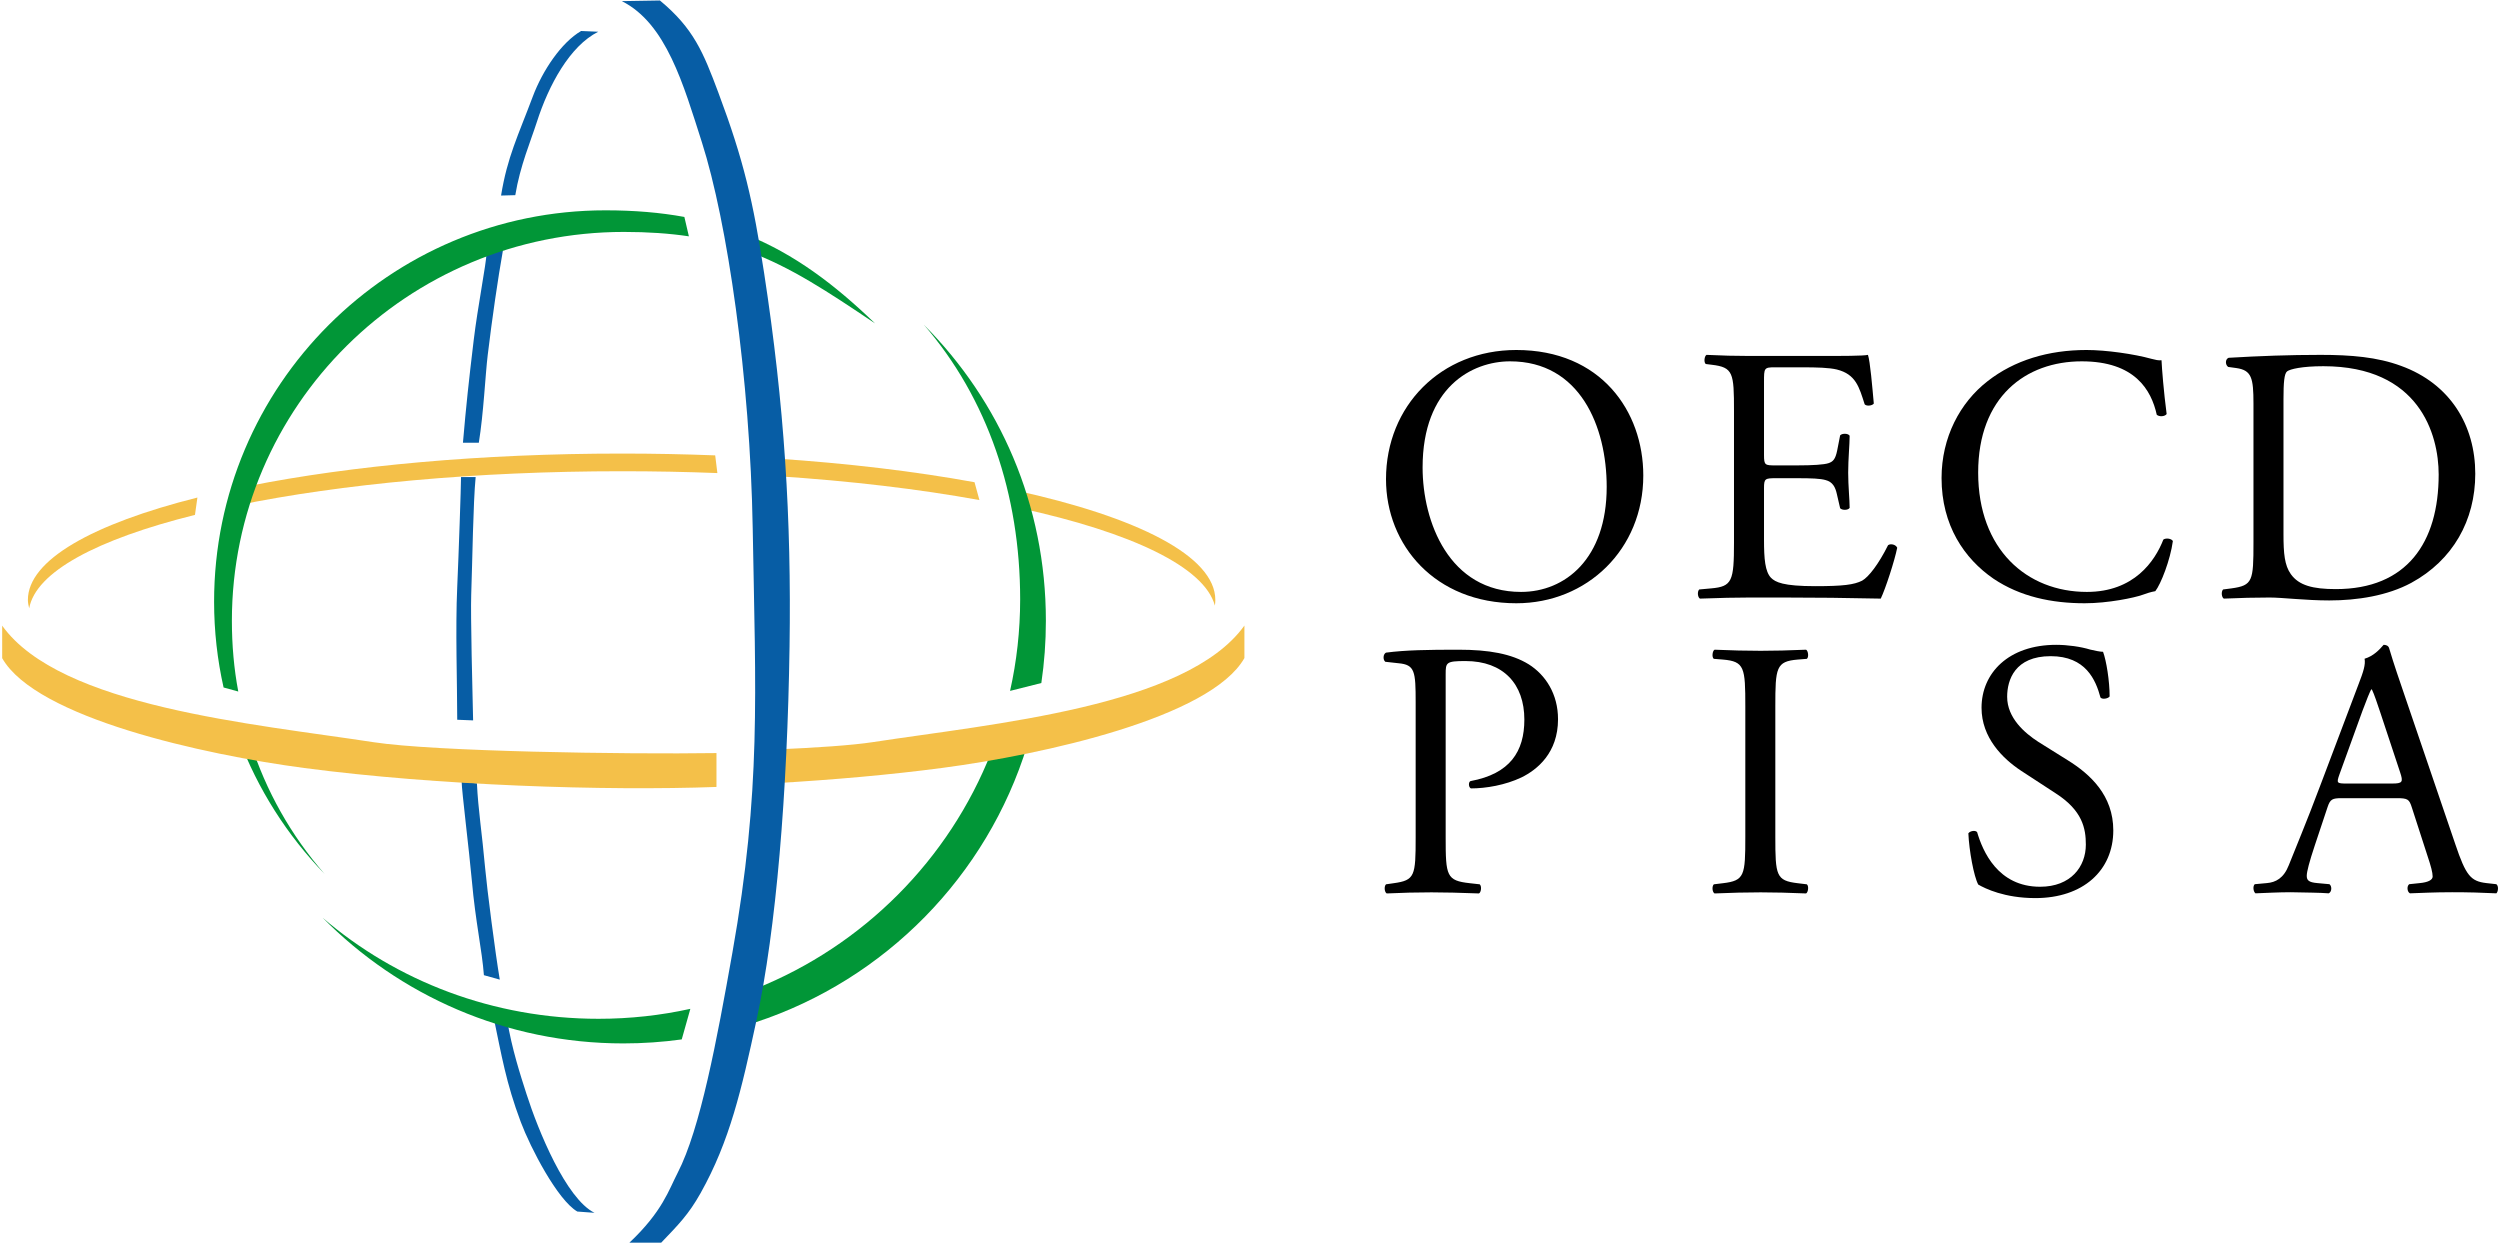 <?xml version="1.0" encoding="UTF-8" standalone="no"?>
<svg width="1026px" height="510px" viewBox="0 0 1026 510" version="1.1" xmlns="http://www.w3.org/2000/svg" xmlns:xlink="http://www.w3.org/1999/xlink">
    <!-- Generator: Sketch 3.8.2 (29753) - http://www.bohemiancoding.com/sketch -->
    <title>PISA-LOGO</title>
    <desc>Created with Sketch.</desc>
    <defs></defs>
    <g id="Page-1" stroke="none" stroke-width="1" fill="none" fill-rule="evenodd">
        <g id="PISA-LOGO" transform="translate(0, -1)">
            <g id="layer1" transform="translate(0, 0.638)">
                <path d="M416.438,201.558 C466.931,212.563 498.769,228.649 498.769,246.571 C498.769,247.354 498.71,248.133 498.589,248.909 C494.326,233.079 464.418,218.87 418.531,208.889 L416.438,201.558" id="path8094" fill="#F4C049"></path>
                <path d="M205.635,80.616 C208.22,64.725 212.591,56.165 218.674,39.938 C222.684,29.252 230.409,17.775 238.493,13.081 L245.524,13.387 C233.842,19.229 225.148,35.361 220.323,50.437 C217.875,58.085 213.432,68.45 211.477,80.456 L205.635,80.616" id="path8096" fill="#075DA5"></path>
                <path d="M189.992,182.055 C191.296,166.933 192.362,157.014 194.425,139.812 C195.986,126.777 199.637,108.001 199.637,104.607 L206.417,103.043 C204.331,114.781 201.984,130.946 200.159,146.071 C199.197,154.044 198.464,170.049 196.508,182.055 L189.992,182.055" id="path8098" fill="#075DA5"></path>
                <path d="M202.506,417.524 C205.896,433.663 207.637,444.586 213.719,460.813 C217.729,471.499 228.848,492.886 236.932,497.58 L243.973,498.101 C232.287,492.26 220.891,464.415 216.07,449.339 C213.621,441.689 210.042,430.765 208.086,418.756 L202.506,417.524" id="path8100" fill="#075DA5"></path>
                <path d="M187.645,295.748 C187.645,280.883 186.862,258.46 187.645,241.248 C188.241,228.131 189.209,199.527 189.209,196.137 L195.207,196.137 C194.164,207.09 193.903,229.774 193.382,244.638 C193.102,252.664 193.903,285.316 194.164,296.008 L187.645,295.748" id="path8102" fill="#075DA5"></path>
                <path d="M198.594,400.577 C197.812,390.146 195.168,378.88 193.643,361.721 C192.6,349.986 189.47,324.691 189.47,321.301 L195.726,321.822 C196.247,332.775 197.812,342.163 199.116,356.766 C199.83,364.766 203.288,391.711 205.114,402.402 L198.594,400.577" id="path8104" fill="#075DA5"></path>
                <path d="M306.804,96.885 C325.86,104.64 342.198,116.763 359.126,133.094 C339.623,119.983 324.511,109.97 307.234,103.593 L306.804,96.885" id="path8106" fill="#019637"></path>
                <path d="M102.742,304.907 C109.147,325.017 119.484,343.313 133.25,359.071 C117.89,343.219 105.728,324.208 97.879,303.111 L102.742,304.907" id="path8108" fill="#019637"></path>
                <path d="M294.042,323.325 C248.439,324.997 179.453,322.767 124.924,315.56 C83.523,310.084 14.795,294.965 0.895,270.472 L0.895,257.13 C24.737,290.473 104.222,297.41 153.323,304.963 C178.237,308.796 256.203,309.983 294.042,309.425 L294.042,323.325" id="path8110" fill="#F4C049"></path>
                <path d="M80.015,211.67 C39.719,221.706 14.648,235.097 11.972,250.02 C11.711,248.879 11.447,247.729 11.447,246.571 C11.447,230.211 37.981,215.382 81.016,204.55 L80.015,211.67" id="path8112" fill="#F4C049"></path>
                <path d="M102.524,199.739 C144.287,191.463 197.349,186.508 255.108,186.508 C268.179,186.508 281.006,186.762 293.517,187.248 L294.41,194.51 C281.662,194.015 268.577,193.757 255.245,193.757 C195.054,193.757 139.952,199.019 97.396,207.742 L102.524,199.739" id="path8114" fill="#F4C049"></path>
                <path d="M401.955,205.59 C377.308,201.108 349.027,197.724 318.376,195.749 L317.734,188.509 C347.814,190.475 375.617,193.826 399.941,198.266 L401.955,205.59" id="path8116" fill="#F4C049"></path>
                <path d="M91.757,282.503 C89.211,271.179 87.865,259.402 87.865,247.311 C87.865,158.595 159.781,86.679 248.494,86.679 C260.314,86.679 271.006,87.588 280.863,89.394 L282.718,97.351 C274.767,96.158 265.92,95.545 256.057,95.545 C167.197,95.545 95.166,166.995 95.166,255.135 C95.166,265.077 96.011,274.775 97.787,284.166 L91.757,282.503" id="path8118" fill="#019637"></path>
                <path d="M414.531,283.908 C417.243,271.802 418.674,259.213 418.674,246.294 C418.674,203.334 405.303,163.817 379.163,133.651 C410.355,165.01 429.229,207.442 429.229,255.167 C429.229,263.832 428.594,272.349 427.365,280.675 L414.531,283.908" id="path8120" fill="#019637"></path>
                <path d="M421.549,306.355 C405.032,359.902 363.279,402.376 310.174,419.888 L310.174,406.109 C354.308,388.444 389.438,353.203 406.806,309.09 L421.549,306.355" id="path8122" fill="#019637"></path>
                <path d="M279.784,426.938 C271.948,428.021 263.945,428.581 255.812,428.581 C207.526,428.581 163.849,408.847 132.409,377.003 C162.724,403.058 202.447,418.476 245.648,418.476 C258.586,418.476 271.191,417.068 283.318,414.388 L279.784,426.938" id="path8124" fill="#019637"></path>
                <path d="M318.112,321.776 C341.709,320.417 365.244,318.354 386.674,315.521 C428.079,310.045 496.803,294.926 510.706,270.433 L510.706,257.087 C486.861,290.434 407.376,297.371 358.275,304.924 C349.78,306.231 335.121,307.228 317.981,307.959 L318.112,321.776" id="path8126" fill="#F4C049"></path>
                <path d="M255.183,0.824 C273.437,9.951 280.501,35.159 288.041,58.714 C298.469,91.308 307.86,155.462 308.916,217.26 C310.08,285.268 312.446,324.482 300.555,391.45 C294.212,427.154 287.409,463.711 278.115,481.679 C274.48,488.713 271.873,497.58 258.312,510.358 L271.351,510.358 C278.356,503.04 282.561,498.854 287.519,490.017 C299.512,468.633 304.34,447.507 310.461,419.086 C318.549,381.537 323.155,325.783 324.032,265.755 C324.807,212.827 321.939,166.933 313.594,112.421 C309.089,82.972 305.275,66.276 294.818,38.383 C288.562,21.686 284.651,12.038 270.83,0.563 L255.183,0.824" id="path8128" fill="#075DA5"></path>
                <path d="M593.302,277.063 C593.302,272.255 593.452,271.655 601.412,271.655 C617.036,271.655 625.596,281.118 625.596,295.689 C625.596,308.757 619.738,317.917 603.514,320.919 C602.615,321.222 602.615,323.475 603.664,323.925 C609.825,323.925 617.786,322.572 624.393,319.42 C630.851,316.267 639.414,309.357 639.414,295.539 C639.414,285.173 634.306,277.363 627.398,273.004 C620.338,268.653 611.025,267 598.556,267 C586.091,267 576.782,267.151 568.818,268.203 C567.618,268.803 567.468,271.052 568.518,271.955 L573.926,272.555 C580.687,273.158 580.987,275.86 580.987,288.628 L580.987,344.053 C580.987,359.827 580.687,361.63 571.973,362.829 L568.818,363.283 C567.918,364.182 568.218,366.581 569.121,367.031 C575.729,366.734 581.136,366.581 587.441,366.581 C593.452,366.581 598.407,366.735 606.97,367.031 C607.873,366.581 608.173,364.032 607.27,363.283 L603.215,362.829 C593.602,361.78 593.302,359.827 593.302,344.053 L593.302,277.063" id="path8130" fill="#000000"></path>
                <path d="M716.278,343.753 C716.278,359.677 715.978,361.78 707.115,362.829 L703.359,363.283 C702.46,364.182 702.76,366.581 703.659,367.031 C711.173,366.734 716.278,366.581 722.589,366.581 C728.593,366.581 733.701,366.735 741.211,367.031 C742.111,366.581 742.414,363.882 741.511,363.283 L737.756,362.829 C728.893,361.78 728.593,359.677 728.593,343.753 L728.593,290.281 C728.593,274.357 728.893,271.805 737.756,271.052 L741.511,270.752 C742.414,270.152 742.111,267.45 741.211,267 C733.701,267.3 728.593,267.45 722.589,267.45 C716.278,267.45 711.173,267.299 703.659,267 C702.76,267.45 702.46,270.152 703.359,270.752 L707.115,271.052 C715.978,271.805 716.278,274.357 716.278,290.281 L716.278,343.753" id="path8132" fill="#000000"></path>
                <path d="M867.296,341.154 C867.296,326.883 857.983,318.169 848.52,312.315 L836.502,304.804 C830.944,301.199 823.737,295.038 823.737,286.328 C823.737,279.418 826.889,269.655 841.61,269.655 C856.031,269.655 860.086,279.418 862.038,286.628 C862.791,287.528 865.194,287.078 865.794,286.178 C865.794,279.868 864.444,271.457 863.091,267.856 C861.888,267.856 859.786,267.402 857.833,266.953 C853.928,265.753 848.52,265 843.865,265 C824.34,265 813.224,276.562 813.224,290.833 C813.224,303.152 821.937,311.712 829.444,316.67 L843.712,325.98 C854.678,333.04 856.031,340.401 856.031,347.011 C856.031,356.025 849.873,364.285 837.255,364.285 C819.832,364.285 813.674,349.564 811.421,341.904 C810.822,341 808.566,341.304 807.816,342.353 C808.116,349.414 810.069,360.08 811.871,363.385 C814.727,365.034 822.687,368.94 835.302,368.94 C854.828,368.94 867.296,357.674 867.296,341.154" id="path8134" fill="#000000"></path>
                <path d="M996.407,352.116 C997.61,355.721 998.36,358.427 998.36,360.08 C998.36,361.582 996.257,362.482 993.102,362.782 L988.747,363.235 C987.694,363.985 987.847,366.384 989.047,366.984 C993.405,366.838 999.113,366.534 1006.324,366.534 C1013.081,366.534 1018.336,366.688 1024.496,366.984 C1025.246,366.384 1025.546,363.985 1024.496,363.235 L1020.438,362.782 C1013.984,362.032 1012.031,359.78 1007.673,346.861 L987.094,286.478 C984.842,279.868 982.436,272.957 980.487,266.353 C980.184,265.3 979.134,265 978.231,265 C976.579,266.953 974.026,269.655 970.421,270.705 C970.871,273.11 969.971,275.962 967.872,281.37 L952.548,321.925 C946.24,338.748 942.035,348.514 939.33,355.421 C937.227,360.829 933.922,362.482 930.317,362.782 L925.362,363.235 C924.459,363.985 924.759,366.384 925.662,366.984 C929.717,366.838 935.125,366.534 940.083,366.534 C947.14,366.688 951.798,366.688 955.703,366.984 C957.056,366.384 957.056,363.985 956.003,363.235 L951.048,362.782 C947.443,362.482 946.69,361.582 946.69,359.78 C946.69,358.127 947.743,354.069 949.996,347.311 L955.253,331.538 C956.306,328.385 957.206,327.932 960.961,327.932 L983.639,327.932 C988.147,327.932 988.747,328.385 989.8,331.688 L996.407,352.116 L996.407,352.116 Z M969.521,292.186 C971.174,287.678 972.673,284.073 973.123,283.323 L973.426,283.323 C974.326,285.126 975.679,289.181 976.882,292.786 L984.992,317.273 C986.345,321.325 986.045,321.925 981.687,321.925 L963.214,321.925 C959.009,321.925 958.859,321.773 960.058,318.319 L969.521,292.186 L969.521,292.186 Z" id="path8136" fill="#000000"></path>
                <path d="M622.289,247.94 C651.277,247.94 674.408,225.858 674.408,195.52 C674.408,169.084 656.985,144 622.289,144 C591.344,144 568.816,166.981 568.816,197.019 C568.816,224.056 588.942,247.94 622.289,247.94 L622.289,247.94 Z M624.241,243.285 C594.649,243.285 583.834,214.446 583.834,192.215 C583.834,159.321 604.112,148.655 619.733,148.655 C648.422,148.655 659.388,175.391 659.388,200.175 C659.388,229.763 642.264,243.285 624.241,243.285 L624.241,243.285 Z" id="path8138" fill="#000000"></path>
                <path d="M711.63,223.053 C711.63,238.824 710.881,241.076 702.317,241.829 L697.359,242.279 C696.459,243.182 696.759,245.584 697.662,246.034 C706.522,245.734 711.63,245.584 718.091,245.584 L731.606,245.584 C744.974,245.584 758.342,245.734 771.863,246.034 C773.816,241.979 777.568,230.414 778.618,225.156 C778.018,223.803 775.918,223.353 774.866,224.103 C770.96,231.913 766.905,237.171 764.203,238.674 C760.898,240.327 756.539,240.926 744.974,240.926 C731.756,240.926 728.6,239.274 726.801,237.471 C724.399,234.919 723.949,229.811 723.949,221.85 L723.949,200.672 C723.949,196.767 724.399,196.617 728.9,196.617 L737.613,196.617 C743.471,196.617 747.076,196.767 749.182,197.37 C752.184,198.12 753.237,200.372 753.837,203.078 L755.19,208.935 C755.94,209.835 758.495,209.835 759.095,208.786 C759.095,205.48 758.495,199.772 758.495,194.364 C758.495,188.657 759.095,182.799 759.095,179.194 C758.495,178.141 755.94,178.141 755.19,179.044 L753.987,185.201 C753.237,188.957 752.184,189.86 750.382,190.459 C748.579,191.059 743.924,191.359 737.613,191.359 L728.9,191.359 C724.399,191.359 723.949,191.359 723.949,187.154 L723.949,157.116 C723.949,151.408 723.949,151.105 728.45,151.105 L739.266,151.105 C745.877,151.105 750.682,151.258 753.837,152.008 C761.647,153.96 763,159.218 765.253,166.279 C766.006,167.178 768.408,166.879 769.008,165.979 C768.408,159.368 767.505,148.552 766.605,146 C764.803,146.45 755.94,146.45 746.327,146.45 L718.091,146.45 C711.93,146.45 706.825,146.3 700.365,146 C699.465,146.45 699.162,149.155 700.065,149.755 L702.467,150.055 C711.33,151.105 711.63,153.36 711.63,168.981 L711.63,223.053" id="path8140" fill="#000000"></path>
                <path d="M796.816,196.57 C796.816,215.949 806.129,229.613 818.148,237.877 C829.11,245.237 842.029,247.94 855.547,247.94 C865.16,247.94 875.972,245.687 879.277,244.484 C880.93,243.884 882.733,243.285 884.535,242.981 C886.788,240.129 890.693,230.213 891.746,222.403 C891.146,221.353 888.89,221.053 887.841,221.803 C884.385,230.666 875.822,243.285 856.45,243.285 C831.813,243.285 811.84,225.858 811.84,194.317 C811.84,163.226 831.363,148.655 854.347,148.655 C876.122,148.655 882.883,160.374 885.135,170.586 C886.188,171.489 888.44,171.336 889.193,170.286 C887.991,161.123 887.238,151.66 887.088,148.205 C885.738,148.355 884.685,148.055 882.883,147.605 C875.822,145.653 864.41,144 856.3,144 C840.676,144 826.708,148.205 815.745,156.768 C804.327,165.628 796.816,179.896 796.816,196.57" id="path8142" fill="#000000"></path>
                <path d="M924.824,223.053 C924.824,238.824 924.524,240.626 915.817,241.829 L912.362,242.279 C911.459,243.182 911.759,245.584 912.662,246.034 C919.722,245.734 925.127,245.584 931.434,245.584 C936.692,245.584 946.305,246.784 955.918,246.784 C967.487,246.784 979.799,244.832 989.565,239.577 C1006.688,230.261 1015.851,213.893 1015.851,194.814 C1015.851,174.985 1005.635,157.865 985.357,150.505 C975.594,146.9 964.931,146 952.316,146 C939.548,146 927.379,146.45 914.614,147.2 C913.112,147.803 913.261,150.205 914.464,150.955 L917.77,151.408 C924.074,152.308 924.824,155.463 924.824,165.979 L924.824,223.053 L924.824,223.053 Z M937.142,164.176 C937.142,157.416 937.442,153.66 938.645,152.757 C939.848,151.858 944.653,150.655 953.516,150.655 C992.867,150.655 1000.831,178.591 1000.831,195.114 C1000.831,223.053 987.762,242.129 958.624,242.129 C949.161,242.129 943.453,240.626 940.148,235.972 C937.592,232.366 937.142,227.558 937.142,219.601 L937.142,164.176 L937.142,164.176 Z" id="path8144" fill="#000000"></path>
            </g>
        </g>
    </g>
</svg>